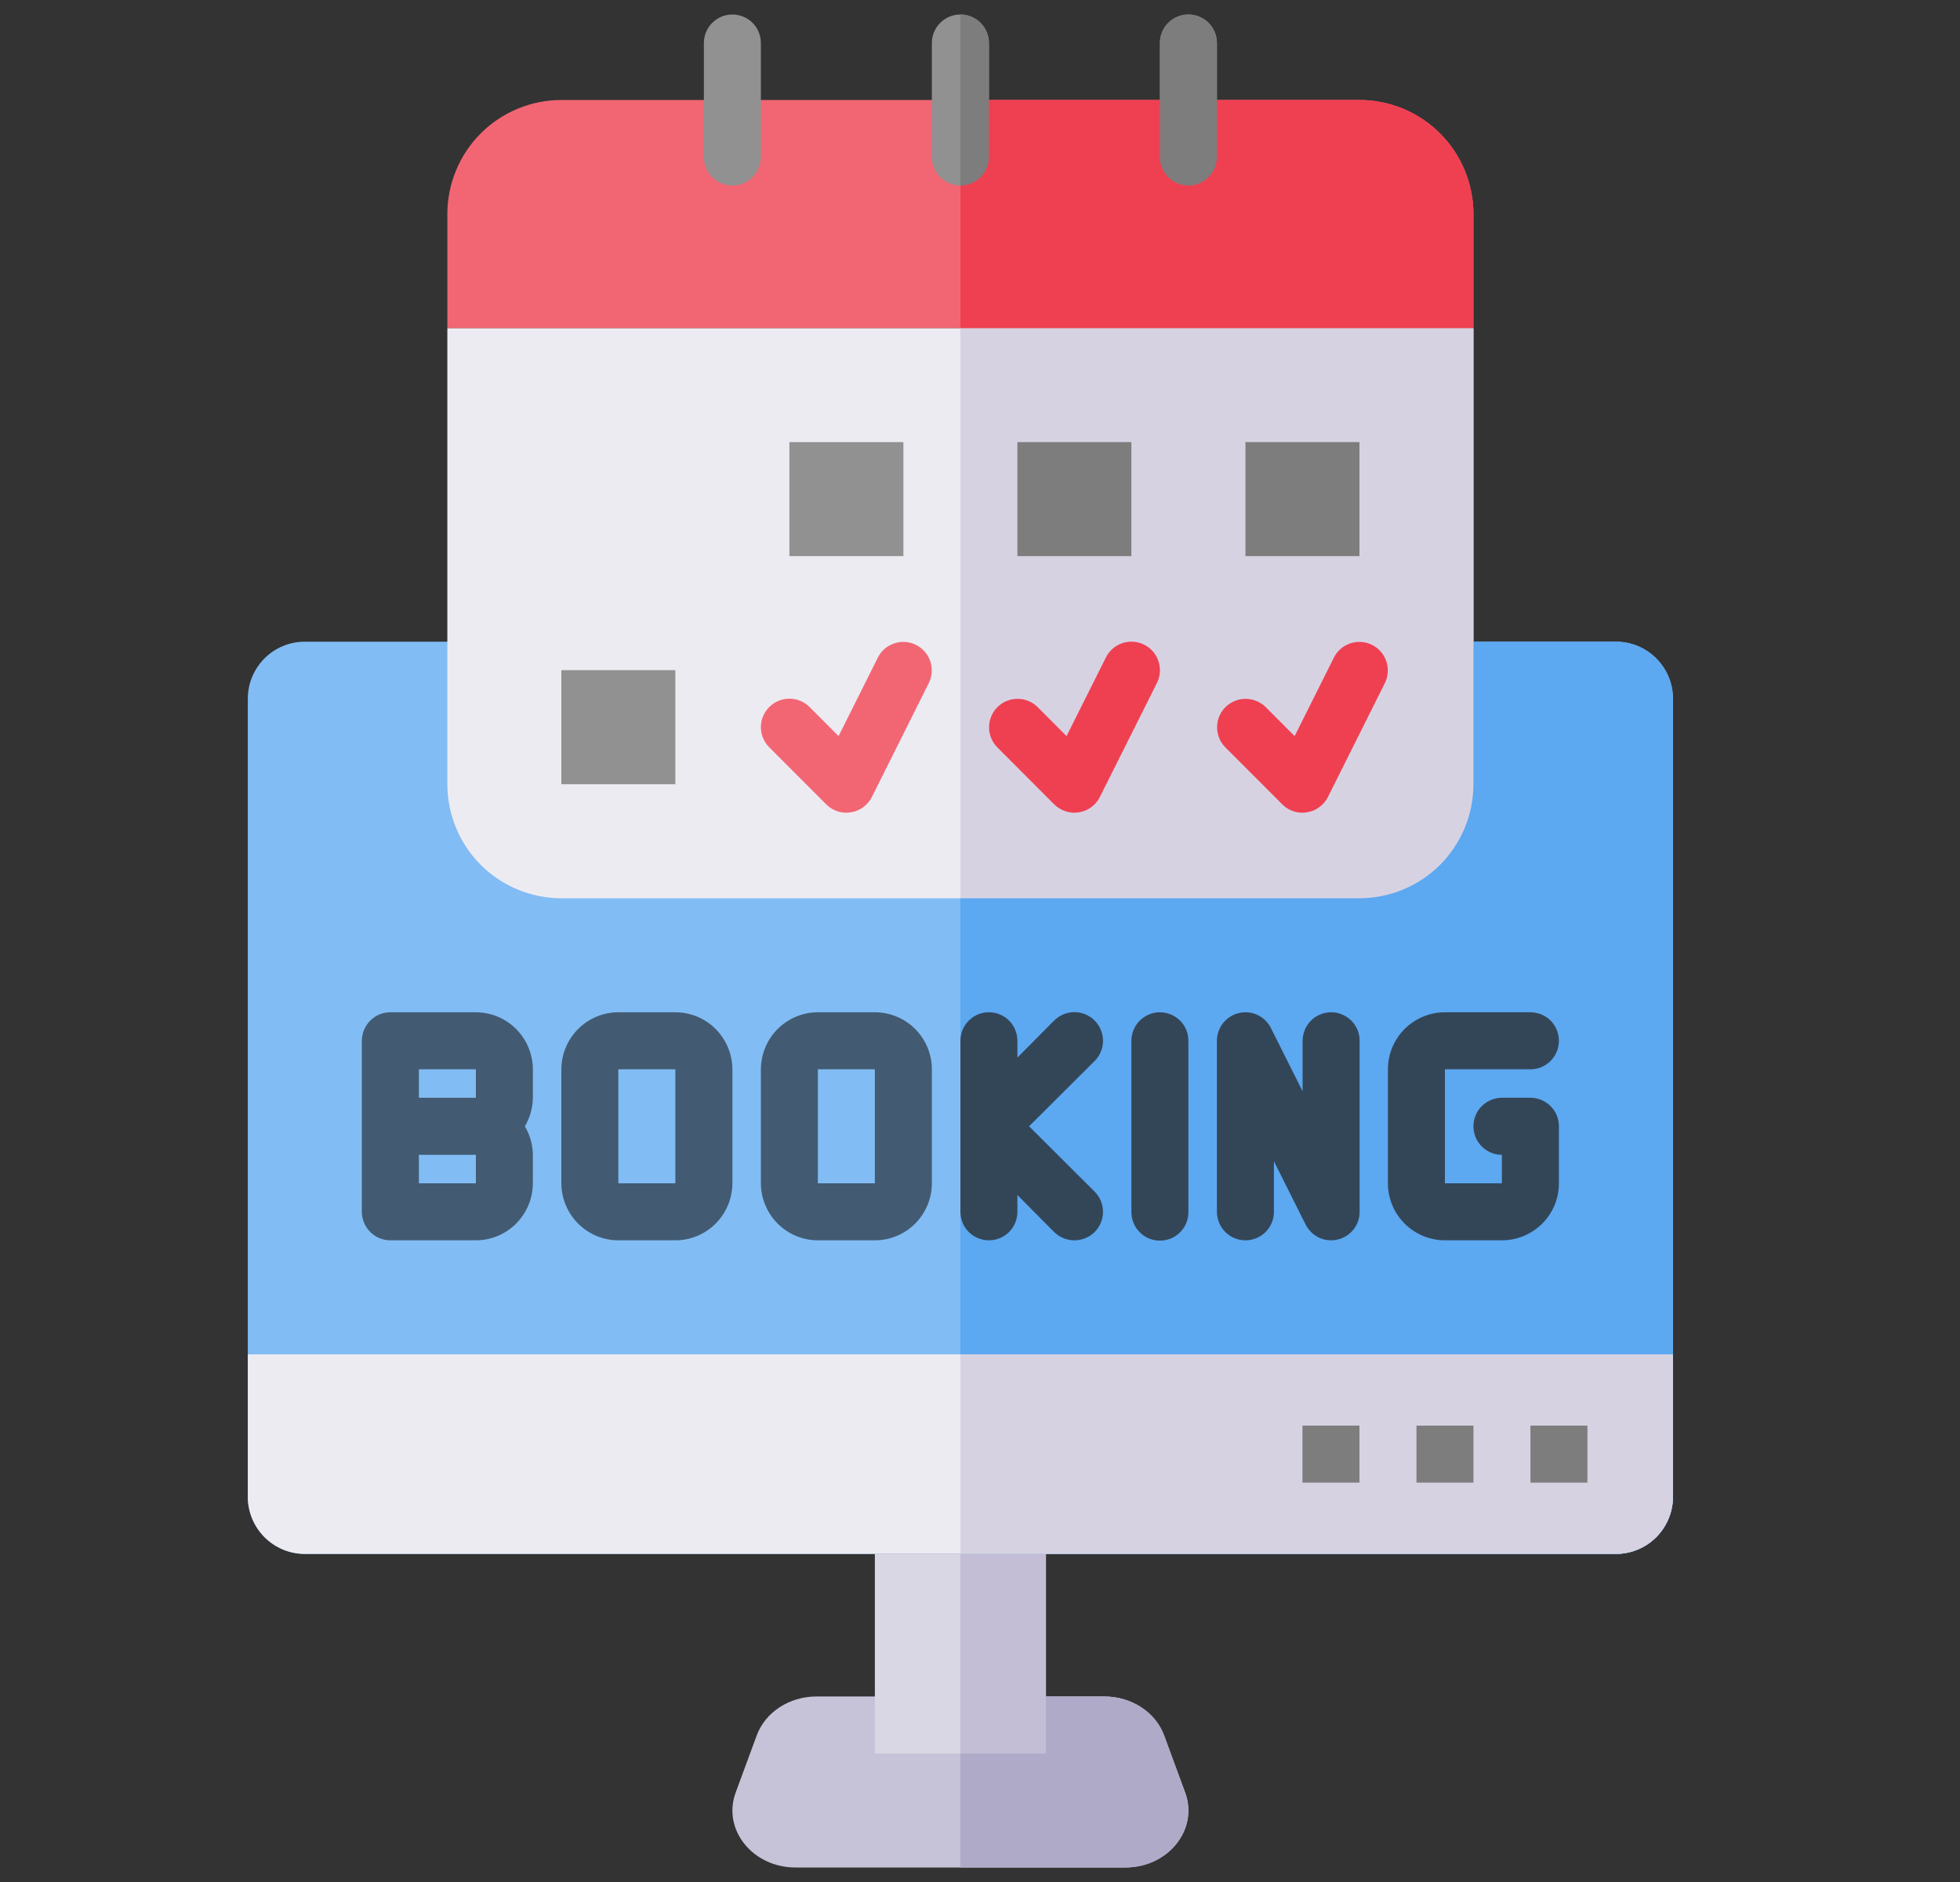 <svg fill="none" height="24" viewBox="0 0 25 24" width="25" xmlns="http://www.w3.org/2000/svg">
    <rect x="0" y="0" width="25" height="24" fill="#333333" stroke="none"/>
    <g id="booking-online 1">
        <path d="M13.341 21.634H14.085C14.431 21.634 14.739 21.834 14.848 22.131L15.117 22.858C15.29 23.329 14.902 23.815 14.353 23.815H10.147C9.598 23.815 9.21 23.329 9.384 22.858L9.652 22.131C9.761 21.834 10.069 21.634 10.415 21.634H13.341Z"
            fill="#C6C3D8"
            id="Vector" />
        <path d="M20.612 8.183H3.888C3.487 8.183 3.161 8.508 3.161 8.91V19.089C3.161 19.491 3.487 19.816 3.888 19.816H20.612C21.013 19.816 21.339 19.491 21.339 19.089V8.91C21.339 8.508 21.013 8.183 20.612 8.183Z"
            fill="#82BCF4"
            id="Vector_2" />
        <path d="M15.886 5.638V7.092H17.34V5.638H15.886ZM12.977 5.638V7.092H14.431V5.638H12.977ZM10.069 5.638V7.092H11.523V5.638H10.069ZM7.16 8.546V10.001H8.614V8.546H7.16ZM5.706 4.184V10.001C5.706 10.191 5.744 10.381 5.817 10.557C5.89 10.733 5.997 10.894 6.132 11.029C6.267 11.164 6.427 11.271 6.604 11.344C6.78 11.417 6.969 11.455 7.16 11.455H17.34C17.531 11.455 17.72 11.417 17.896 11.344C18.073 11.271 18.233 11.164 18.368 11.029C18.503 10.894 18.61 10.733 18.683 10.557C18.756 10.381 18.794 10.191 18.794 10.001V4.184H5.706Z"
            fill="#EDEBF2"
            id="Vector_3" />
        <path d="M7.16 8.546H8.614V10.001H7.16V8.546Z" fill="#919191" id="Vector_4" />
        <path d="M18.794 2.729V4.184H5.706V2.729C5.706 2.538 5.744 2.349 5.817 2.173C5.89 1.996 5.997 1.836 6.132 1.701C6.267 1.566 6.427 1.459 6.604 1.386C6.78 1.313 6.969 1.275 7.16 1.275H17.34C17.531 1.275 17.72 1.313 17.896 1.386C18.073 1.459 18.233 1.566 18.368 1.701C18.503 1.836 18.61 1.996 18.683 2.173C18.756 2.349 18.794 2.538 18.794 2.729Z"
            fill="#F26674"
            id="Vector_5" />
        <path d="M10.069 5.638H11.523V7.092H10.069V5.638Z" fill="#919191" id="Vector_6" />
        <path d="M12.977 5.638H14.431V7.092H12.977V5.638Z" fill="#919191" id="Vector_7" />
        <path d="M15.886 5.638H17.34V7.092H15.886V5.638Z" fill="#919191" id="Vector_8" />
        <path d="M9.342 2.366C9.294 2.366 9.247 2.357 9.202 2.338C9.158 2.32 9.118 2.293 9.084 2.259C9.051 2.226 9.024 2.186 9.006 2.141C8.987 2.097 8.978 2.05 8.978 2.002V0.548C8.978 0.452 9.016 0.359 9.085 0.291C9.153 0.223 9.245 0.185 9.342 0.185C9.438 0.185 9.53 0.223 9.599 0.291C9.667 0.359 9.705 0.452 9.705 0.548V2.002C9.705 2.05 9.696 2.097 9.677 2.141C9.659 2.186 9.632 2.226 9.599 2.259C9.565 2.293 9.525 2.32 9.481 2.338C9.437 2.357 9.389 2.366 9.342 2.366Z"
            fill="#919191"
            id="Vector_9" />
        <path d="M15.158 2.366C15.111 2.366 15.063 2.357 15.019 2.338C14.975 2.32 14.935 2.293 14.901 2.259C14.867 2.226 14.841 2.186 14.822 2.141C14.804 2.097 14.795 2.05 14.795 2.002V0.548C14.795 0.452 14.833 0.359 14.901 0.291C14.97 0.223 15.062 0.185 15.158 0.185C15.255 0.185 15.347 0.223 15.415 0.291C15.484 0.359 15.522 0.452 15.522 0.548V2.002C15.522 2.05 15.512 2.097 15.494 2.141C15.476 2.186 15.449 2.226 15.415 2.259C15.382 2.293 15.342 2.32 15.297 2.338C15.253 2.357 15.206 2.366 15.158 2.366Z"
            fill="#919191"
            id="Vector_10" />
        <path d="M12.25 2.366C12.202 2.366 12.155 2.357 12.111 2.338C12.067 2.32 12.027 2.293 11.993 2.259C11.959 2.226 11.932 2.186 11.914 2.141C11.896 2.097 11.886 2.05 11.886 2.002V0.548C11.886 0.452 11.925 0.359 11.993 0.291C12.061 0.223 12.154 0.185 12.25 0.185C12.346 0.185 12.439 0.223 12.507 0.291C12.575 0.359 12.614 0.452 12.614 0.548V2.002C12.614 2.05 12.604 2.097 12.586 2.141C12.568 2.186 12.541 2.226 12.507 2.259C12.473 2.293 12.433 2.32 12.389 2.338C12.345 2.357 12.298 2.366 12.25 2.366Z"
            fill="#919191"
            id="Vector_11" />
        <path d="M10.539 10.258L9.812 9.53C9.743 9.462 9.705 9.37 9.705 9.273C9.705 9.177 9.744 9.085 9.812 9.016C9.88 8.948 9.972 8.91 10.069 8.91C10.165 8.91 10.258 8.948 10.326 9.016L10.696 9.387L11.198 8.384C11.241 8.298 11.317 8.234 11.408 8.204C11.499 8.174 11.598 8.181 11.684 8.224C11.77 8.267 11.835 8.342 11.866 8.433C11.896 8.524 11.89 8.623 11.848 8.709L11.121 10.163C11.095 10.215 11.058 10.259 11.011 10.293C10.965 10.328 10.911 10.35 10.854 10.359C10.797 10.369 10.739 10.364 10.684 10.347C10.629 10.329 10.579 10.298 10.539 10.258Z"
            fill="#F26674"
            id="Vector_12" />
        <path d="M13.447 10.258L12.72 9.53C12.653 9.462 12.615 9.37 12.616 9.274C12.616 9.178 12.654 9.086 12.722 9.018C12.79 8.95 12.882 8.912 12.978 8.912C13.074 8.911 13.166 8.949 13.234 9.016L13.604 9.387L14.106 8.384C14.149 8.297 14.225 8.232 14.316 8.201C14.408 8.171 14.508 8.178 14.594 8.221C14.68 8.264 14.746 8.34 14.776 8.431C14.807 8.523 14.8 8.623 14.757 8.709L14.029 10.163C14.004 10.215 13.966 10.259 13.92 10.293C13.873 10.328 13.819 10.35 13.762 10.359C13.706 10.369 13.647 10.364 13.592 10.346C13.538 10.329 13.488 10.298 13.447 10.258Z"
            fill="#F26674"
            id="Vector_13" />
        <path d="M16.356 10.258L15.629 9.53C15.561 9.462 15.524 9.37 15.524 9.274C15.524 9.178 15.563 9.086 15.63 9.018C15.698 8.951 15.79 8.912 15.886 8.912C15.982 8.912 16.074 8.949 16.143 9.016L16.513 9.387L17.015 8.384C17.058 8.298 17.134 8.234 17.225 8.204C17.316 8.174 17.415 8.181 17.501 8.224C17.587 8.267 17.652 8.342 17.683 8.433C17.713 8.524 17.707 8.623 17.665 8.709L16.938 10.163C16.912 10.215 16.875 10.259 16.828 10.293C16.782 10.328 16.728 10.35 16.671 10.359C16.614 10.369 16.556 10.364 16.501 10.347C16.446 10.329 16.396 10.298 16.356 10.258Z"
            fill="#F26674"
            id="Vector_14" />
        <path d="M21.339 17.271V19.089C21.338 19.282 21.261 19.466 21.125 19.603C20.989 19.739 20.804 19.816 20.612 19.816H3.888C3.696 19.816 3.511 19.739 3.375 19.603C3.239 19.466 3.162 19.282 3.161 19.089V17.271H21.339Z"
            fill="#EDEBF2"
            id="Vector_15" />
        <path d="M11.159 19.816H13.341V22.361H11.159V19.816Z" fill="#DAD7E5" id="Vector_16" />
        <g id="Group">
            <path d="M6.797 13.636C6.796 13.443 6.719 13.259 6.583 13.122C6.447 12.986 6.262 12.909 6.07 12.909H4.979C4.883 12.909 4.79 12.947 4.722 13.016C4.654 13.084 4.616 13.176 4.615 13.272V15.454C4.616 15.55 4.654 15.642 4.722 15.71C4.79 15.779 4.883 15.817 4.979 15.817H6.07C6.262 15.817 6.447 15.74 6.583 15.604C6.719 15.467 6.796 15.283 6.797 15.09V14.727C6.795 14.599 6.76 14.473 6.695 14.363C6.76 14.253 6.795 14.127 6.797 13.999V13.636ZM6.07 15.09H5.343V14.727H6.07V15.09ZM6.07 13.999H5.343V13.636H6.07V13.999Z"
                fill="#425B72"
                id="Vector_17" />
            <path d="M8.614 12.909H7.887C7.695 12.909 7.51 12.986 7.374 13.122C7.238 13.259 7.161 13.443 7.16 13.636V15.09C7.161 15.283 7.238 15.467 7.374 15.604C7.51 15.74 7.695 15.817 7.887 15.817H8.614C8.807 15.817 8.992 15.74 9.128 15.604C9.264 15.467 9.341 15.283 9.342 15.09V13.636C9.341 13.443 9.264 13.259 9.128 13.122C8.992 12.986 8.807 12.909 8.614 12.909ZM8.614 15.09H7.887V13.636H8.614V15.09Z"
                fill="#425B72"
                id="Vector_18" />
            <path d="M11.159 12.909H10.432C10.24 12.909 10.055 12.986 9.919 13.122C9.783 13.259 9.706 13.443 9.705 13.636V15.09C9.706 15.283 9.783 15.467 9.919 15.604C10.055 15.74 10.24 15.817 10.432 15.817H11.159C11.352 15.817 11.537 15.74 11.673 15.604C11.809 15.467 11.886 15.283 11.886 15.09V13.636C11.886 13.443 11.809 13.259 11.673 13.122C11.537 12.986 11.352 12.909 11.159 12.909ZM11.159 15.09H10.432V13.636H11.159V15.09Z"
                fill="#425B72"
                id="Vector_19" />
            <path d="M13.961 13.015C13.928 12.982 13.887 12.955 13.843 12.937C13.799 12.918 13.752 12.909 13.704 12.909C13.656 12.909 13.609 12.918 13.565 12.937C13.521 12.955 13.481 12.982 13.447 13.015L12.977 13.485V13.272C12.977 13.176 12.939 13.084 12.871 13.015C12.802 12.947 12.71 12.909 12.614 12.909C12.517 12.909 12.425 12.947 12.357 13.015C12.288 13.084 12.25 13.176 12.25 13.272V15.454C12.25 15.55 12.288 15.643 12.357 15.711C12.425 15.779 12.517 15.817 12.614 15.817C12.71 15.817 12.802 15.779 12.871 15.711C12.939 15.643 12.977 15.55 12.977 15.454V15.241L13.447 15.711C13.515 15.779 13.608 15.817 13.704 15.817C13.801 15.817 13.893 15.779 13.961 15.711C14.029 15.643 14.068 15.55 14.068 15.454C14.068 15.357 14.029 15.265 13.961 15.197L13.128 14.363L13.961 13.529C13.995 13.496 14.022 13.456 14.04 13.412C14.058 13.367 14.068 13.32 14.068 13.272C14.068 13.225 14.058 13.177 14.04 13.133C14.022 13.089 13.995 13.049 13.961 13.015Z"
                fill="#425B72"
                id="Vector_20" />
            <path d="M14.795 12.909C14.747 12.909 14.7 12.918 14.656 12.937C14.612 12.955 14.572 12.982 14.538 13.015C14.504 13.049 14.477 13.089 14.459 13.133C14.441 13.177 14.431 13.225 14.431 13.272V15.454C14.431 15.502 14.44 15.55 14.458 15.594C14.476 15.639 14.502 15.679 14.536 15.713C14.57 15.748 14.61 15.775 14.655 15.793C14.699 15.812 14.747 15.821 14.795 15.821C14.843 15.821 14.89 15.812 14.935 15.793C14.979 15.775 15.02 15.748 15.053 15.713C15.087 15.679 15.114 15.639 15.132 15.594C15.15 15.55 15.159 15.502 15.158 15.454V13.272C15.158 13.225 15.149 13.177 15.131 13.133C15.112 13.089 15.086 13.049 15.052 13.015C15.018 12.982 14.978 12.955 14.934 12.937C14.89 12.918 14.843 12.909 14.795 12.909Z"
                fill="#425B72"
                id="Vector_21" />
            <path d="M16.979 12.909C16.931 12.909 16.884 12.918 16.84 12.937C16.795 12.955 16.755 12.982 16.722 13.015C16.688 13.049 16.661 13.089 16.643 13.133C16.625 13.177 16.615 13.225 16.615 13.272V13.917L16.21 13.109C16.174 13.036 16.113 12.978 16.039 12.943C15.965 12.908 15.881 12.9 15.802 12.919C15.722 12.938 15.651 12.983 15.6 13.047C15.55 13.111 15.522 13.191 15.522 13.272V15.454C15.522 15.55 15.56 15.643 15.629 15.711C15.697 15.779 15.789 15.817 15.886 15.817C15.982 15.817 16.074 15.779 16.143 15.711C16.211 15.643 16.249 15.55 16.249 15.454V14.809L16.654 15.617C16.691 15.69 16.751 15.748 16.825 15.783C16.899 15.818 16.983 15.826 17.062 15.807C17.142 15.789 17.213 15.743 17.264 15.679C17.315 15.615 17.342 15.536 17.342 15.454V13.272C17.342 13.225 17.333 13.177 17.315 13.133C17.296 13.089 17.27 13.049 17.236 13.015C17.202 12.982 17.162 12.955 17.118 12.937C17.074 12.918 17.026 12.909 16.979 12.909Z"
                fill="#425B72"
                id="Vector_22" />
            <path d="M19.521 13.999H19.157C19.061 13.999 18.969 14.038 18.9 14.106C18.832 14.174 18.794 14.267 18.794 14.363C18.794 14.46 18.832 14.552 18.9 14.62C18.969 14.688 19.061 14.727 19.157 14.727V15.09H18.43V13.636H19.521C19.617 13.636 19.71 13.598 19.778 13.529C19.846 13.461 19.884 13.369 19.884 13.272C19.884 13.176 19.846 13.084 19.778 13.015C19.71 12.947 19.617 12.909 19.521 12.909H18.43C18.238 12.909 18.053 12.986 17.916 13.122C17.78 13.258 17.703 13.443 17.703 13.636V15.09C17.703 15.283 17.78 15.468 17.916 15.604C18.053 15.74 18.238 15.817 18.43 15.817H19.157C19.35 15.817 19.535 15.74 19.671 15.604C19.808 15.468 19.884 15.283 19.884 15.09V14.363C19.884 14.315 19.875 14.268 19.857 14.224C19.839 14.18 19.812 14.14 19.778 14.106C19.744 14.072 19.704 14.045 19.66 14.027C19.616 14.009 19.569 13.999 19.521 13.999Z"
                fill="#425B72"
                id="Vector_23" />
        </g>
        <path d="M16.613 18.18H17.34V18.907H16.613V18.18Z" fill="#919191" id="Vector_24" />
        <path d="M18.067 18.18H18.794V18.907H18.067V18.18Z" fill="#919191" id="Vector_25" />
        <path d="M19.521 18.18H20.248V18.907H19.521V18.18Z" fill="#919191" id="Vector_26" />
        <path d="M14.351 23.815H12.25V21.634H14.086C14.431 21.634 14.74 21.834 14.849 22.132L15.115 22.859C15.289 23.328 14.904 23.815 14.351 23.815Z"
            fill="#AFAAC8"
            id="Vector_27" />
        <path d="M21.339 8.91V19.089C21.338 19.282 21.261 19.466 21.125 19.603C20.989 19.739 20.804 19.816 20.612 19.816H12.25V8.183H20.612C20.804 8.183 20.989 8.26 21.125 8.396C21.261 8.533 21.338 8.717 21.339 8.91Z"
            fill="#5CA8F1"
            id="Vector_28" />
        <path d="M12.25 4.184V11.455H17.34C17.531 11.455 17.72 11.417 17.896 11.344C18.073 11.271 18.233 11.164 18.368 11.029C18.503 10.894 18.61 10.733 18.683 10.557C18.756 10.381 18.794 10.191 18.794 10.001V4.184H12.25ZM12.977 5.638V7.092H14.431V5.638H12.977ZM15.886 5.638V7.092H17.34V5.638H15.886Z"
            fill="#D7D2E2"
            id="Vector_29" />
        <path d="M18.794 2.729V4.184H12.25V1.275H17.34C17.531 1.275 17.72 1.313 17.896 1.386C18.073 1.459 18.233 1.566 18.368 1.701C18.503 1.836 18.61 1.996 18.683 2.173C18.756 2.349 18.794 2.538 18.794 2.729Z"
            fill="#EF4052"
            id="Vector_30" />
        <path d="M12.977 5.638H14.431V7.092H12.977V5.638Z" fill="#7D7D7D" id="Vector_31" />
        <path d="M15.886 5.638H17.34V7.092H15.886V5.638Z" fill="#7D7D7D" id="Vector_32" />
        <path d="M15.158 2.366C15.111 2.366 15.063 2.357 15.019 2.338C14.975 2.32 14.935 2.293 14.901 2.259C14.867 2.226 14.841 2.186 14.822 2.141C14.804 2.097 14.795 2.05 14.795 2.002V0.548C14.795 0.452 14.833 0.359 14.901 0.291C14.97 0.223 15.062 0.185 15.158 0.185C15.255 0.185 15.347 0.223 15.415 0.291C15.484 0.359 15.522 0.452 15.522 0.548V2.002C15.522 2.05 15.512 2.097 15.494 2.141C15.476 2.186 15.449 2.226 15.415 2.259C15.382 2.293 15.342 2.32 15.297 2.338C15.253 2.357 15.206 2.366 15.158 2.366Z"
            fill="#7D7D7D"
            id="Vector_33" />
        <path d="M12.614 0.548V2.002C12.613 2.099 12.575 2.191 12.507 2.259C12.439 2.327 12.346 2.366 12.25 2.366V0.185C12.346 0.185 12.439 0.223 12.507 0.291C12.575 0.359 12.613 0.452 12.614 0.548Z"
            fill="#7D7D7D"
            id="Vector_34" />
        <path d="M13.447 10.258L12.72 9.53C12.653 9.462 12.615 9.37 12.616 9.274C12.616 9.178 12.654 9.086 12.722 9.018C12.79 8.95 12.882 8.912 12.978 8.912C13.074 8.911 13.166 8.949 13.234 9.016L13.604 9.387L14.106 8.384C14.149 8.297 14.225 8.232 14.316 8.201C14.408 8.171 14.508 8.178 14.594 8.221C14.68 8.264 14.746 8.34 14.776 8.431C14.807 8.523 14.8 8.623 14.757 8.709L14.029 10.163C14.004 10.215 13.966 10.259 13.92 10.293C13.873 10.328 13.819 10.35 13.762 10.359C13.706 10.369 13.647 10.364 13.592 10.346C13.538 10.329 13.488 10.298 13.447 10.258Z"
            fill="#EF4052"
            id="Vector_35" />
        <path d="M16.356 10.258L15.629 9.53C15.561 9.462 15.524 9.37 15.524 9.274C15.524 9.178 15.563 9.086 15.63 9.018C15.698 8.951 15.79 8.912 15.886 8.912C15.982 8.912 16.074 8.949 16.143 9.016L16.513 9.387L17.015 8.384C17.058 8.298 17.134 8.234 17.225 8.204C17.316 8.174 17.415 8.181 17.501 8.224C17.587 8.267 17.652 8.342 17.683 8.433C17.713 8.524 17.707 8.623 17.665 8.709L16.938 10.163C16.912 10.215 16.875 10.259 16.828 10.293C16.782 10.328 16.728 10.35 16.671 10.359C16.614 10.369 16.556 10.364 16.501 10.347C16.446 10.329 16.396 10.298 16.356 10.258Z"
            fill="#EF4052"
            id="Vector_36" />
        <path d="M21.339 17.271V19.089C21.338 19.282 21.261 19.466 21.125 19.603C20.989 19.739 20.804 19.816 20.612 19.816H12.25V17.271H21.339Z"
            fill="#D7D2E2"
            id="Vector_37" />
        <path d="M12.25 19.816H13.341V22.361H12.25V19.816Z" fill="#C3BED5" id="Vector_38" />
        <path d="M13.962 15.196C14.03 15.264 14.069 15.357 14.069 15.454C14.069 15.55 14.03 15.643 13.962 15.712C13.893 15.779 13.801 15.817 13.704 15.817C13.608 15.817 13.515 15.779 13.446 15.712L12.977 15.239V15.454C12.977 15.55 12.939 15.643 12.871 15.711C12.802 15.779 12.71 15.817 12.614 15.817C12.517 15.817 12.425 15.779 12.357 15.711C12.288 15.643 12.25 15.55 12.25 15.454V13.272C12.25 13.176 12.288 13.084 12.357 13.015C12.425 12.947 12.517 12.909 12.614 12.909C12.71 12.909 12.802 12.947 12.871 13.015C12.939 13.084 12.977 13.176 12.977 13.272V13.487L13.446 13.014C13.48 12.98 13.52 12.954 13.565 12.935C13.609 12.917 13.656 12.907 13.704 12.907C13.752 12.907 13.8 12.917 13.844 12.935C13.888 12.954 13.928 12.98 13.962 13.014C13.996 13.048 14.023 13.088 14.041 13.133C14.06 13.177 14.069 13.225 14.069 13.272C14.069 13.32 14.06 13.368 14.041 13.412C14.023 13.456 13.996 13.497 13.962 13.53L13.126 14.363L13.962 15.196Z"
            fill="#334658"
            id="Vector_39" />
        <path d="M14.795 12.909C14.747 12.909 14.7 12.918 14.656 12.937C14.612 12.955 14.572 12.982 14.538 13.015C14.504 13.049 14.477 13.089 14.459 13.133C14.441 13.177 14.431 13.225 14.431 13.272V15.454C14.431 15.502 14.44 15.55 14.458 15.594C14.476 15.639 14.502 15.679 14.536 15.713C14.57 15.748 14.61 15.775 14.655 15.793C14.699 15.812 14.747 15.821 14.795 15.821C14.843 15.821 14.89 15.812 14.935 15.793C14.979 15.775 15.02 15.748 15.053 15.713C15.087 15.679 15.114 15.639 15.132 15.594C15.15 15.55 15.159 15.502 15.158 15.454V13.272C15.158 13.225 15.149 13.177 15.131 13.133C15.112 13.089 15.086 13.049 15.052 13.015C15.018 12.982 14.978 12.955 14.934 12.937C14.89 12.918 14.843 12.909 14.795 12.909Z"
            fill="#334658"
            id="Vector_40" />
        <path d="M16.979 12.909C16.931 12.909 16.884 12.918 16.84 12.937C16.795 12.955 16.755 12.982 16.722 13.015C16.688 13.049 16.661 13.089 16.643 13.133C16.625 13.177 16.615 13.225 16.615 13.272V13.917L16.21 13.109C16.174 13.036 16.113 12.978 16.039 12.943C15.965 12.908 15.881 12.9 15.802 12.919C15.722 12.938 15.651 12.983 15.6 13.047C15.55 13.111 15.522 13.191 15.522 13.272V15.454C15.522 15.55 15.56 15.643 15.629 15.711C15.697 15.779 15.789 15.817 15.886 15.817C15.982 15.817 16.074 15.779 16.143 15.711C16.211 15.643 16.249 15.55 16.249 15.454V14.809L16.654 15.617C16.691 15.69 16.751 15.748 16.825 15.783C16.899 15.818 16.983 15.826 17.062 15.807C17.142 15.789 17.213 15.743 17.264 15.679C17.315 15.615 17.342 15.536 17.342 15.454V13.272C17.342 13.225 17.333 13.177 17.315 13.133C17.296 13.089 17.27 13.049 17.236 13.015C17.202 12.982 17.162 12.955 17.118 12.937C17.074 12.918 17.026 12.909 16.979 12.909Z"
            fill="#334658"
            id="Vector_41" />
        <path d="M19.521 13.999H19.157C19.061 13.999 18.969 14.038 18.9 14.106C18.832 14.174 18.794 14.267 18.794 14.363C18.794 14.46 18.832 14.552 18.9 14.62C18.969 14.688 19.061 14.727 19.157 14.727V15.09H18.43V13.636H19.521C19.617 13.636 19.71 13.598 19.778 13.529C19.846 13.461 19.884 13.369 19.884 13.272C19.884 13.176 19.846 13.084 19.778 13.015C19.71 12.947 19.617 12.909 19.521 12.909H18.43C18.238 12.909 18.053 12.986 17.916 13.122C17.78 13.258 17.703 13.443 17.703 13.636V15.09C17.703 15.283 17.78 15.468 17.916 15.604C18.053 15.74 18.238 15.817 18.43 15.817H19.157C19.35 15.817 19.535 15.74 19.671 15.604C19.808 15.468 19.884 15.283 19.884 15.09V14.363C19.884 14.315 19.875 14.268 19.857 14.224C19.839 14.18 19.812 14.14 19.778 14.106C19.744 14.072 19.704 14.045 19.66 14.027C19.616 14.009 19.569 13.999 19.521 13.999Z"
            fill="#334658"
            id="Vector_42" />
        <path d="M16.613 18.18H17.34V18.907H16.613V18.18Z" fill="#7D7D7D" id="Vector_43" />
        <path d="M18.067 18.18H18.794V18.907H18.067V18.18Z" fill="#7D7D7D" id="Vector_44" />
        <path d="M19.521 18.18H20.248V18.907H19.521V18.18Z" fill="#7D7D7D" id="Vector_45" />
    </g>
</svg>
